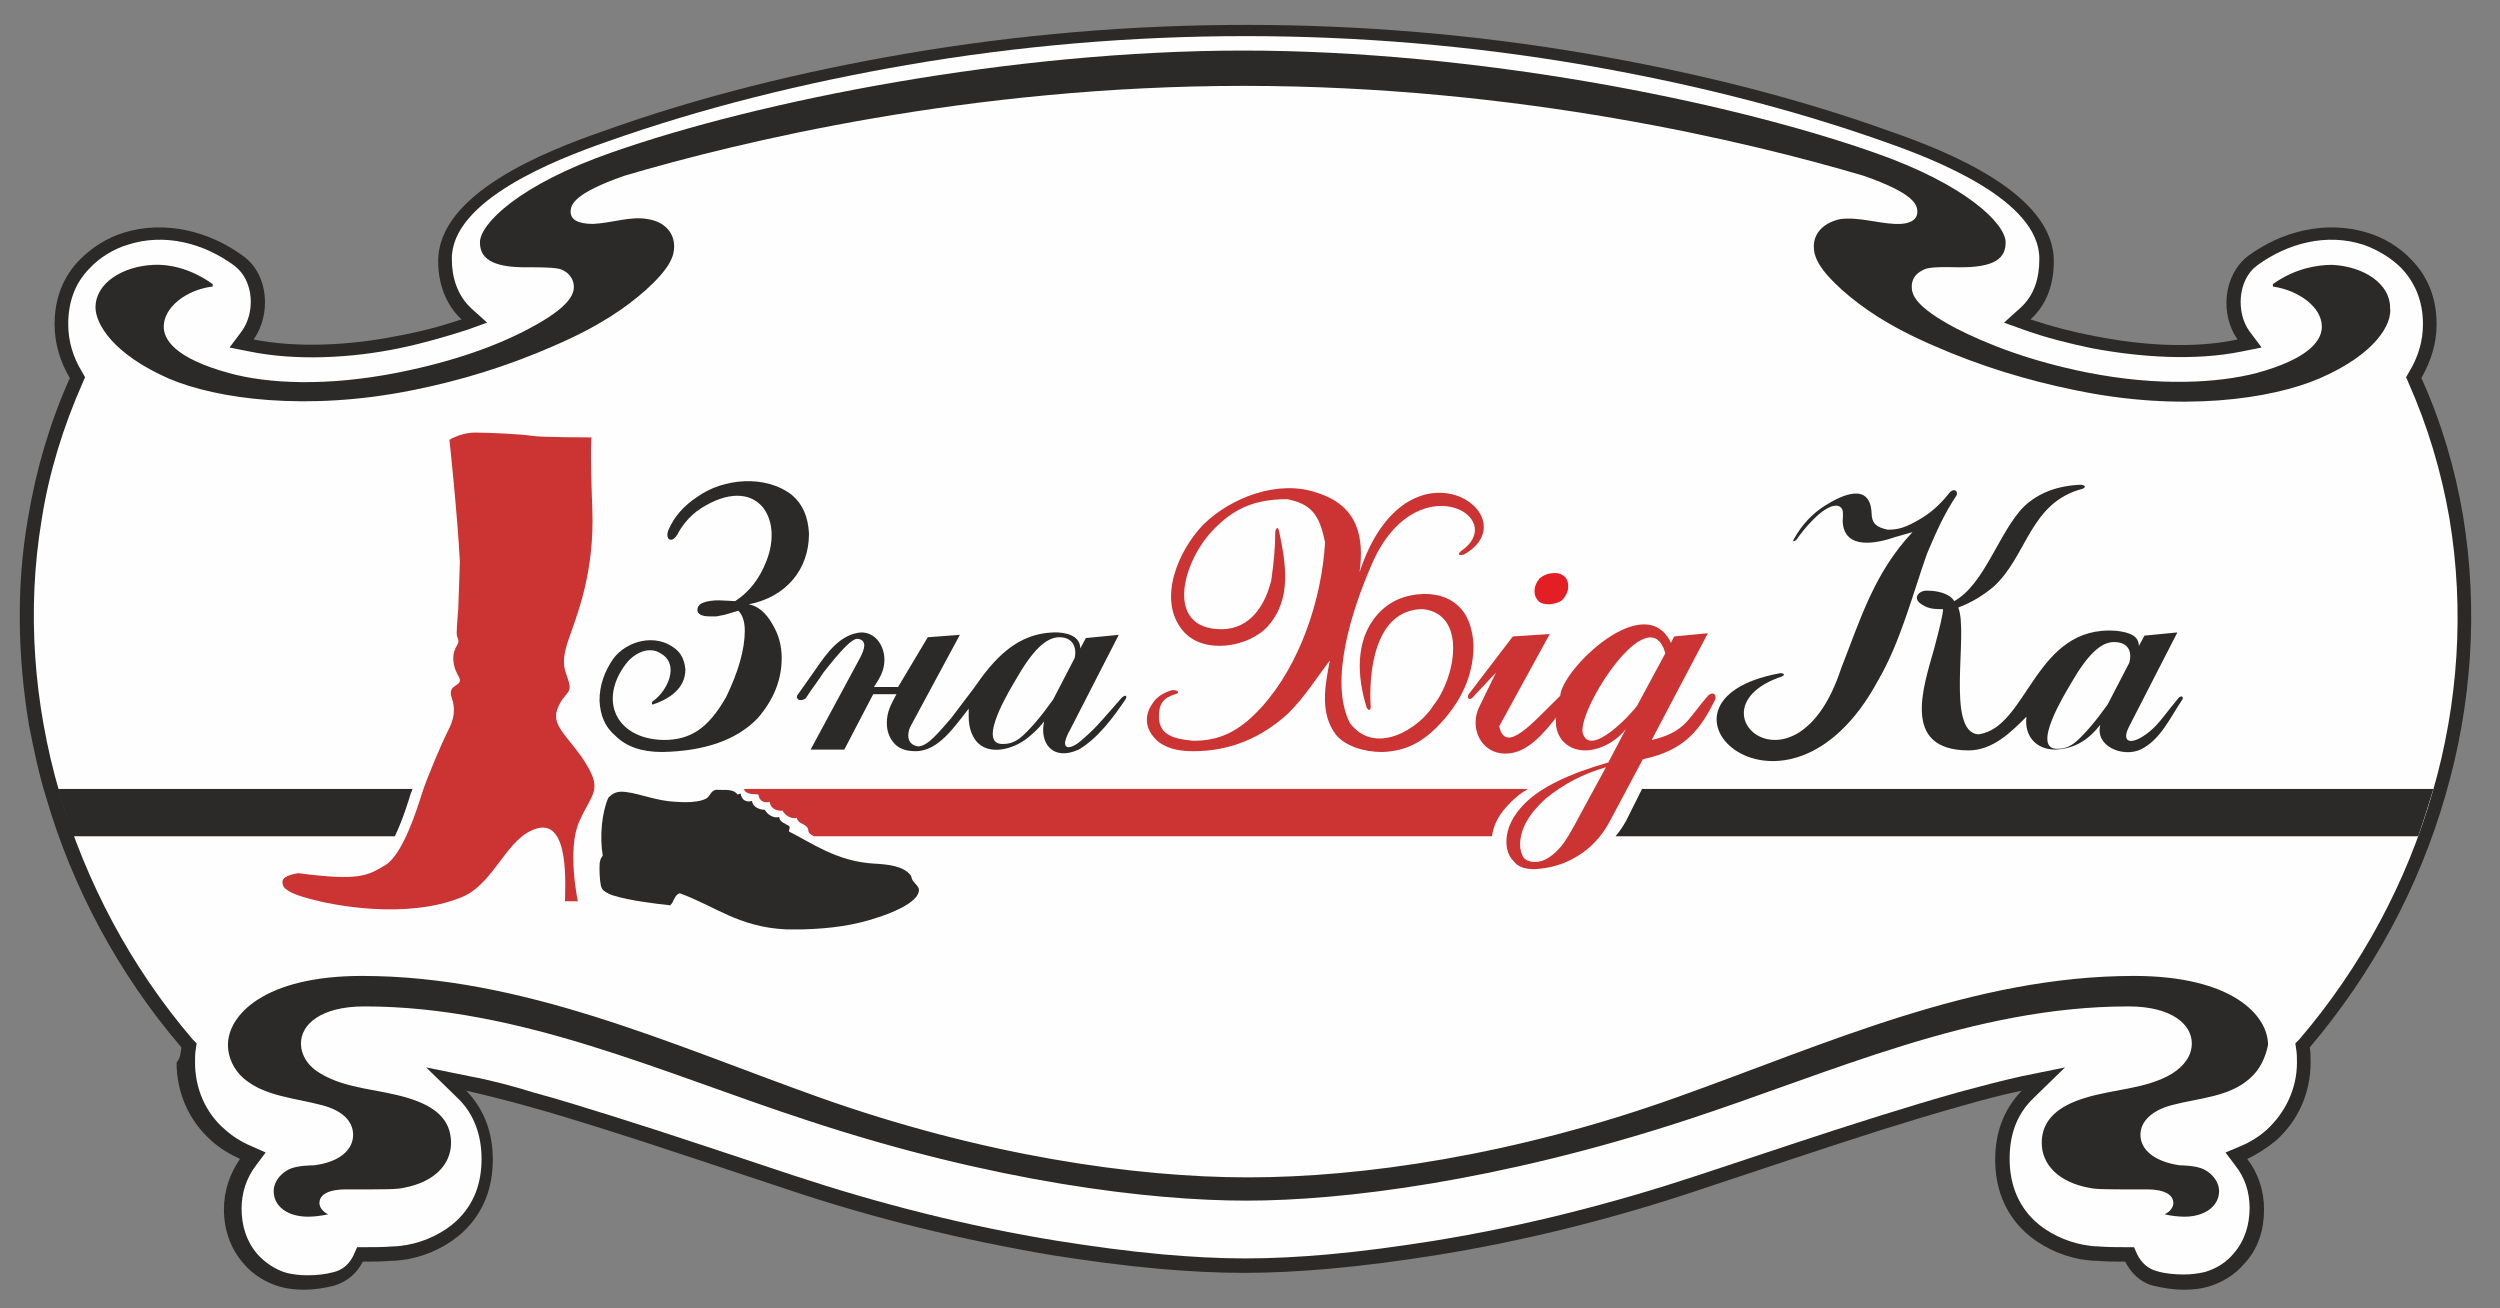 <?xml version="1.0" encoding="utf-8"?>
<!-- Generator: Adobe Illustrator 22.1.0, SVG Export Plug-In . SVG Version: 6.00 Build 0)  -->
<svg version="1.1" id="Слой_1" xmlns="http://www.w3.org/2000/svg" xmlns:xlink="http://www.w3.org/1999/xlink" x="0px" y="0px"
	 viewBox="0 0 311.5 163" style="enable-background:new 0 0 311.5 163;" xml:space="preserve">
<rect x="0" y="0" width="311.5" height="163" fill="#808080" stroke="none"/>
<style type="text/css">
	.st0{fill-rule:evenodd;clip-rule:evenodd;fill:#2B2A29;}
	.st1{fill-rule:evenodd;clip-rule:evenodd;fill:#FEFEFE;}
	.st2{fill:#2B2A29;}
	.st3{fill:#CC3333;}
	.st4{fill:#E31E24;}
	.st5{fill-rule:evenodd;clip-rule:evenodd;fill:#CC3333;}
</style>
<path class="st0" d="M22.6,130.5C14.8,121.4,9,110.6,5.7,99.2c-0.9-2.9-1.5-5.9-2.1-8.9C2.2,81.8,2,73,3.5,64.5
	c1-6,2.7-11.8,5.2-17.4c-1.2-2-1.9-4.3-1.9-6.7c0-3.1,1-5.9,3.2-8.1c1.5-1.5,3.4-2.7,5.4-3.3c5.1-1.6,10.7-0.2,14.9,2.9
	c3.2,2.3,3.5,7.3,1.3,10.4c5.6,1.1,12.1,0.7,17.7-0.4c2.8-0.5,5.5-1.2,8.2-2.1c-2-1.9-2.9-4.5-2.9-7.2c-0.1-8.5,13.5-13.8,20.4-16.2
	c12.2-4.4,25-7.5,37.8-9.7c14-2.4,28.2-3.6,42.5-3.6c14.2,0,28.5,1.2,42.5,3.6c12.8,2.2,25.6,5.3,37.8,9.7
	c6.9,2.4,20.4,7.7,20.3,16.2c0,2.7-0.8,5.3-2.9,7.2c2.7,0.9,5.4,1.6,8.1,2.1c5.6,1.1,12.1,1.6,17.7,0.4c-2.2-3.1-1.8-8,1.3-10.4
	c4.2-3.1,9.7-4.5,14.9-2.9c2,0.6,4,1.8,5.4,3.3c2.2,2.2,3.2,5,3.2,8.1c0,2.4-0.7,4.6-1.9,6.7c2.5,5.5,4.2,11.3,5.2,17.2
	c1.9,11.6,1.1,23.5-2.2,34.8c-3.3,11.5-9.1,22.2-16.9,31.4c0.1,0.6,0.1,1.2,0.1,1.9c0,3.7-1.5,7.2-4.3,9.7c-1.1,0.9-2.3,1.7-3.6,2.3
	c1.4,1.8,2.1,4,2.1,6.3c0,2.5-0.7,4.9-2.5,6.8c-1.1,1.3-2.7,2.3-4.4,2.8c-1,0.3-2,0.4-3.1,0.4c-1.3,0-2.5-0.2-3.8-0.5
	c-1.6-0.4-2.8-1.6-3.5-3c-1.2,0-2.3,0-3.5-0.1c-0.7,0-1.4-0.1-2.1-0.2c-2.6-0.5-5.1-1.7-7-3.5c-2.5-2.4-3.6-5.5-3.6-8.9
	c0-3.3,1-6.2,3.3-8.6c-2.5,0.5-5,1.2-7.5,1.9c-3.2,0.9-6.5,1.9-9.7,2.9c-7.6,2.4-15.2,5-22.8,7.5c-10.7,3.6-21.8,6.4-33,8.2
	c-4.4,0.7-8.9,1.3-13.4,1.7c-3.5,0.3-7,0.5-10.5,0.5c-3.5,0-7-0.2-10.5-0.5c-4.5-0.4-8.9-1-13.4-1.7c-11.2-1.9-22.3-4.6-33-8.2
	c-7.6-2.5-15.2-5.1-22.8-7.5c-3.2-1-6.4-2-9.7-2.9c-2.5-0.7-4.9-1.3-7.5-1.9c2.3,2.4,3.3,5.3,3.3,8.6c0,3.4-1.1,6.5-3.6,8.9
	c-1.9,1.8-4.4,3-7,3.5c-0.7,0.1-1.4,0.2-2.1,0.2c-1.2,0.1-2.3,0.1-3.5,0.1c-0.7,1.4-1.9,2.5-3.6,3c-1.2,0.3-2.5,0.5-3.7,0.5
	c-1,0-2.1-0.1-3.1-0.4c-1.7-0.5-3.3-1.5-4.4-2.8c-1.7-1.9-2.5-4.3-2.5-6.8c0-2.3,0.7-4.4,2-6.3c-1.3-0.6-2.5-1.3-3.6-2.3
	c-2.8-2.5-4.3-6-4.3-9.7C22.5,131.8,22.5,131.2,22.6,130.5"/>
<path class="st1" d="M279.3,43.8c-5.9,1.2-12.7,0.7-18.6-0.4c-2.9-0.6-5.7-1.3-8.5-2.3l-2.5-0.9l2-1.8c1.8-1.6,2.4-3.8,2.4-6.1
	c0.1-7.4-13.2-12.5-19.2-14.6c-12.1-4.3-24.8-7.4-37.5-9.6c-13.9-2.4-28.1-3.6-42.2-3.6c-14.1,0-28.3,1.2-42.2,3.6
	c-12.7,2.2-25.4,5.3-37.5,9.6c-6,2.1-19.3,7.2-19.2,14.6c0,2.3,0.7,4.5,2.4,6.1l2,1.8l-2.5,0.9c-2.8,0.9-5.6,1.7-8.5,2.3
	c-5.8,1.2-12.7,1.6-18.6,0.4l-2.5-0.5l1.5-2c1.7-2.3,1.6-6.3-0.9-8.2c-3.8-2.8-8.7-4.1-13.3-2.6c-1.7,0.5-3.5,1.6-4.7,2.9
	c-1.9,1.9-2.7,4.3-2.7,7c0,2.1,0.6,4.1,1.7,5.9l0.4,0.7l-0.3,0.7c-2.4,5.4-4.2,11.2-5.1,17c-1.9,11.3-1,23,2.2,34
	c3.3,11.2,8.9,21.8,16.6,30.8l0.5,0.5l-0.1,0.7c-0.1,0.6-0.1,1.1-0.1,1.7c0,3.2,1.3,6.3,3.8,8.4c0.9,0.8,2,1.5,3.2,2l1.8,0.8
	l-1.2,1.6c-1.2,1.6-1.8,3.4-1.8,5.4c0,2.1,0.6,4.1,2,5.7c0.9,1,2.2,1.9,3.6,2.3c0.8,0.2,1.7,0.3,2.6,0.3c1.1,0,2.2-0.1,3.3-0.4
	c1.2-0.3,2-1.1,2.5-2.2l0.4-0.9h1c1.2,0,2.3,0,3.5-0.1c0.6,0,1.2-0.1,1.8-0.2c2.2-0.4,4.5-1.5,6.1-3c2.2-2.1,3.1-4.7,3.1-7.7
	c0-2.9-0.9-5.6-3-7.6l-3.9-3.8l5.4,1.1c2.7,0.5,5.3,1.2,7.9,2c3.3,0.9,6.5,1.9,9.7,2.9c7.7,2.4,15.3,5,22.9,7.5
	c10.6,3.5,21.6,6.3,32.7,8.1c4.4,0.7,8.8,1.3,13.2,1.7c3.4,0.3,6.9,0.5,10.3,0.5c3.4,0,6.9-0.2,10.3-0.5c4.4-0.4,8.8-1,13.2-1.7
	c11.1-1.8,22.1-4.6,32.7-8.1c7.6-2.5,15.2-5.1,22.9-7.5c3.2-1,6.5-2,9.7-2.9c2.6-0.7,5.2-1.4,7.9-2l5.4-1.1l-3.9,3.8
	c-2.2,2.1-3,4.7-3,7.6c0,2.9,0.9,5.6,3.1,7.7c1.6,1.5,3.9,2.6,6.1,3c0.6,0.1,1.2,0.2,1.8,0.2c1.2,0.1,2.3,0.1,3.5,0.1h1l0.4,0.9
	c0.5,1,1.3,1.8,2.5,2.1c1,0.3,2.2,0.4,3.3,0.4c0.9,0,1.7-0.1,2.6-0.3c1.4-0.4,2.7-1.2,3.6-2.3c1.4-1.6,2-3.6,2-5.7
	c0-2-0.6-3.8-1.8-5.3l-1.2-1.6l1.9-0.8c1.2-0.5,2.3-1.2,3.2-2c2.4-2.2,3.8-5.2,3.8-8.4c0-0.6,0-1.1-0.1-1.7L286,130l0.5-0.5
	c7.7-9,13.4-19.6,16.6-30.8c3.2-11,4-22.7,2.1-34.1c-1-5.8-2.7-11.5-5.1-16.9l-0.3-0.7l0.4-0.7c1.1-1.8,1.7-3.8,1.7-5.9
	c0-2.6-0.8-5-2.7-7c-1.3-1.3-3-2.3-4.7-2.9c-4.6-1.5-9.5-0.2-13.3,2.6c-2.4,1.8-2.6,5.9-0.9,8.2l1.5,2L279.3,43.8z"/>
<path class="st2" d="M242.2,75.4C241.6,72.6,236.4,75.1,242.2,75.4"/>
<path class="st2" d="M263.4,80c-1.7,0-3.4,1.7-5.5,5.4c-0.4,0.7-4.9,7.9-1.6,7.9c0.7,0,1.5-0.1,2.5-1c1-0.9,2.3-2.4,3.8-4.5l2.7-5.2
	C265.7,81.2,265.2,80,263.4,80 M267.9,91.1c1.2-1,2-2.3,3.6-4.2c0.4-0.3,0.6,0,0.4,0.3c-1.5,2.2-2.7,5-5.2,6.2c-2.2,1-5.7-0.4-5-3.1
	c-1.4,1.8-3.1,3-5.6,3.1c-2.5,0-3.9-1.8-3.6-4.1c-1.9,1.9-4.2,4.2-7.2,4.2c-8.5,0-5.6-8-4.3-12.7c0.7-2.6,1.1-4.3,1.1-4.9
	c-0.9,0-1.7,0-2.5-0.5c-1.5-0.8-0.5-1.9,0.6-1.8c1.1,0,2.7,0.3,3.3,1.3c3.8-2.1,5.6-8.7,8.7-11.8c1.8-1.7,4.2-2.6,7.1-2.7
	c0.6,0.1,0.6,0.3,0.2,0.5c-6.6,1.7-6.9,8.4-11.1,12.2c-1.3,1.1-2.8,2-4.4,2.6c1.3,3.2-1.6,15.5,2.5,15.8c6.2-0.8,7-13.7,17.2-12.9
	c1.8,0.2,2.8,0.7,2.8,1.9l0.7-1.3l4.1-0.4l-6,11.7C264.2,92.6,265.6,93,267.9,91.1z"/>
<path class="st2" d="M132,79.4c-1.7,0-3.4,1.7-5.5,5.4c-0.4,0.7-4.9,7.9-1.6,7.9c0.7,0,1.5-0.1,2.5-1c1-0.9,2.3-2.4,3.8-4.5l2.7-5.2
	C134.2,80.7,133.7,79.4,132,79.4 M133.1,93.1c0.8,0,1.6-0.8,2.7-1.8c1.1-1,2.3-2.5,4-4.4c0.5-0.4,0.7-0.2,0.4,0.3
	c-1.5,2.2-3.4,4.8-5.8,6.2c-3.3,1.5-4.9-0.9-4.3-3.5c-0.9,1.1-1.3,1.4-2,2c-1.7,1.4-4.9,2.4-6.5,0.4c-0.6-0.8-0.9-1.8-0.9-3
	c0-0.4,0-0.6,0-1c-1.6,2-3.7,5.3-6.6,5.3c-1.2,0-2.1-0.3-2.7-1c-0.6-0.7-0.9-1.5-0.9-2.5c0-1.4,0.5-2.3,1.2-3.6h-2.9l-3.6,6.9H101
	l6.2-11.5c0.5-1,0.9-2.1-0.3-2.3c-0.7-0.1-2.1,1.4-4.3,4.2c-0.7,1.1-1.5,2.1-2.2,3.2c-0.5,0.4-1.2,0.3-1.1-0.3l2.4-3.4
	c1.3-1.9,3-4.3,5.6-4.5c1.9,0,2.9,1.8,2.9,3.4c0,1.4-0.6,2.3-1.3,3.4h3l3.7-6.2l4-0.3l-6.2,11.5c-0.4,0.9-0.4,2.2,1,2.4
	c1.2,0,2.6-1.8,4.1-3.5l2.8-3.7c2.5-3.6,5.4-7.1,10.5-7c1.8,0.1,2.8,0.8,2.8,2l0.7-1.3l4.1-0.4l-6,11.7
	C133.3,91,132.1,93,133.1,93.1z"/>
<path class="st2" d="M229.4,83.3c2.4-6.1,4.1-11.9,8.9-17l-2.1,0.6c-2.3,0.8-6.4,1.7-6.6-1.9c0-0.8,0.3-1.9-0.8-2
	c-1.7,0-4.1,3-5,4.3c-0.1,0-0.5,0.4-0.3-0.1c1-1.8,2.3-3.2,3.9-4.2c2.2-1.4,5.6-2.9,5.8,0.9c0,1.3,0.6,1.8,2,2.1
	c1.4,0,2.3-0.3,4-1.3c1.4-0.8,2.6-1.9,3.7-3.3c0.5-0.6,1.1-0.3,0.9,0.3c-1.6,2.4-2.6,4.7-3.7,7.3c-1.8,5.1-3.3,11-6.1,15.8
	c-11.5,21.3-31.1,2.6-12.3-0.9c0.2-0.1,1,0.1,0.3,0.4C210.1,88.3,223.8,100.4,229.4,83.3"/>
<path class="st2" d="M74.7,87.3c0-1.9,0.6-3.6,1.7-5.2c1.7-2.3,5.3-3.2,7.7-1.3c0.8,0.6,1.2,1.5,1.3,2.6c0,2.4-2,3.7-4.1,4.4
	c-0.1-0.1-0.1-0.3,0-0.4c1.8-1.2,3.5-4.6,1-6c-1.4-0.9-3.2-0.1-4.3,1.3c-3.5,4.6-1.2,9.4,4.7,9.5c3.2,0,5.5-1.3,7.8-5.4
	c1.5-3.1,2.3-5.9,2.3-8.2c0-1.2-0.3-2-0.8-2.5l-1.7,0.5l-1,0.2l-0.9,0c-1,0-1.5-0.3-1.5-0.8c0-0.4,0.2-0.7,0.7-0.9
	c0.5-0.2,1.2-0.3,2-0.3l2,0.1c1.7-1.1,3-2.7,3.9-5c2.2-5.6-1.4-10.8-8.1-6.6c-1.6,1-2.6,2.5-3,3.3c-0.7,1.2-1.6,0.6-1.1-0.6
	c0.7-1.6,1.9-3,3.6-4.1c3.2-2.3,8.5-2.8,11.8-0.2c1.3,1.1,2,2.7,2.1,4.8c0,4.5-2.9,7.9-7.5,8.8c1.1,0.2,2.1,1,2.9,2.4
	c0.8,1.3,1.2,2.7,1.2,4.3c0,2.7-1,5.2-3,7.5c-2.6,2.7-6.6,4.1-11.9,4.2c-2.6,0-4.5-0.7-5.8-2C75.4,90.6,74.8,89.2,74.7,87.3"/>
<path class="st3" d="M200.1,95.6c-2.8,0.8-5.3,2.1-7.5,3.9c-2.1,1.9-3.2,3.8-3.2,5.8c0,0.6,0.2,1.1,0.4,1.5c0.3,0.4,0.8,0.6,1.5,0.6
	c1,0,2-0.6,3-1.7c0.6-0.6,1.5-2.1,2.7-4.4L200.1,95.6z M197.2,91.3c0.9,3.3,6.3-2.6,6.8-3.4l3.5-6.5
	C205.5,74.3,196.6,88.4,197.2,91.3z M202.6,90.8c-1.1,1.5-3.2,2.7-5.1,2.7c-2.5,0-3.9-2-3.6-4.1c-1.5,1.9-3.6,4.5-6.3,4.5
	c-3.2,0-4.6-3.4-3.2-6l2-4.1l-3,3.2c-0.5,0.3-0.6-0.2-0.4-0.5l5.5-7.2l4.6-0.3l-6.3,11.5c0.8,3.6,4.2-0.5,7.6-3.8
	c0.2-3.3,10.6-13.4,13.8-6.6l0.4-0.8l4.2-0.4l-7,13.3c4.3-1,4.5-2.7,7.1-5.6c0.7-0.5,1,0.1,0.8,0.6c-1.8,3.6-3.7,6.3-9,7.4l-4.1,7.7
	c-1,1.9-2.4,3.4-4.1,4.4c-1.6,1-3.4,1.5-5.3,1.6c-1.2,0-2.1-0.3-2.6-1c-0.6-0.6-0.9-1.4-0.9-2.4c0-1.7,0.8-3.3,2.3-4.8
	c2-2,5.5-3.7,10.4-5.1L202.6,90.8z"/>
<path class="st4" d="M193.8,71.4c0.5,0,0.9,0.2,1.2,0.5c0.3,0.3,0.4,0.7,0.4,1.2c0,0.5-0.2,1-0.6,1.5c-0.3,0.4-0.9,0.6-1.7,0.7
	c-0.6,0-1.1-0.1-1.4-0.4c-0.3-0.3-0.5-0.7-0.5-1.2c0-0.6,0.2-1.1,0.6-1.6C192.4,71.6,193,71.4,193.8,71.4"/>
<path class="st3" d="M168.2,90.1c3.2,4.2,8.7,0.6,10.4-2.2c2.8-3.5,4.2-11.4-1.3-12c-6.1,0-6.8,8.1-6.5,12.3c-0.2,0.5-0.3,0.2-0.5,0
	c-1.2-3.8-1.5-8.4,1.3-11.6c1.5-1.7,3.4-2.5,5.8-2.6c2,0,3.5,0.6,4.6,1.8c1,1.1,1.5,2.7,1.6,4.6c0,3.2-1.1,6.1-3.3,8.8
	c-2.4,2.9-4.7,4.4-8.1,4.5c-2.2,0-4.5-0.7-5.7-2.1c-2.1-2.7-1.4-6.2-0.8-9.3c-1.7,2.2-3,4.4-5.2,6.6c-3.4,3.1-7.3,4.7-11.8,4.7
	c-1.5,0-3.1-0.2-4.4-1.2c-0.9-0.8-1.4-1.7-1.4-2.7c0-0.8,0.3-1.5,0.8-2.2c0.5-0.7,1.3-1.2,2.3-1.5c0.8-0.1,1.1,0.4,0.4,0.5
	c-1.5,0.5-2,1.2-2,2.8c0,2.5,2.3,2.8,4.3,3c3.1,0,5.6-1,8.5-4.2c4.8-5.3,7.5-13.5,7.9-20.5c-0.7-3.6-1.8-4.8-4.7-5.4
	c-4,0-6.7,1.1-9.4,4c-3.8,4.1-5.8,12.2,1.2,12.2c3.7,0,5.5-3.2,6.2-6.1c0.3-2.1,0.5-4,0.5-6.1c0.2-0.7,0.4-0.4,0.5,0.1
	c0.8,3.9,1.6,8.3-1.4,11.7c-2.4,2.7-8.1,3.6-10.6,0.6c-3.3-3.9-0.5-10.1,2.5-13.2c3.4-3.4,9.4-5.7,14.2-4c5.1,1.6,5.9,5.5,5.3,9.9
	c5.9-17.9,21.5-7,13-2.2c-0.5,0.1-0.9,0.1-0.4-0.4c6.3-4.3-5.8-11.1-11.2,1.9C168.6,75.7,165.5,84.8,168.2,90.1"/>
<path class="st5" d="M57.3,70l-0.2,5.9c0,0-0.2,2.3-0.2,3c0,0.7,0.5,0.8,0,1.6c-0.5,0.8-0.7,2.1,0.2,3.7c0.9,1.5-1.5,0.8-0.8,2.8
	c0.7,2-0.2,3.5-0.7,4.5c-0.5,1-2.4,5.4-3,7.3c-0.6,1.9-2.4,7.7-4.6,9c-2.2,1.3-3.2,2-10.8,1c0,0-1.9,0.2-2,1c0,0.1,0,0.1,0,0.2v0
	c0,0.7,0.8,1.3,3.4,2c2.9,0.8,12,2.6,18.9-0.2c4.2-1.7,5.6-7.6,9.5-8.6c4-1,3.4,7.3,3.4,9.1h1.6c0,0-1.4-6.5,0.2-10
	c1.6-3.5,2.8-3.8,0.9-7c-1.9-3.2-4.4-4.7-3.7-6.8c0.7-2.1,1.9-2,1.5-3.4c-0.3-1.4-1.2-2-0.1-5.3c1.1-3.2,3.3-8.4,3-16.4
	c-0.3-8-0.1-8.9-0.1-8.9s-6.4,0-7.5-0.2c-1.1-0.2-5.2-0.4-7-0.4c-1.8,0-3.2,0.9-3.2,0.9S57,64.1,57.3,70"/>
<path class="st0" d="M92.3,98.9c0.1,0.8,0.7,1.1,1.4,0.9c0.1,0.8,1,1.1,1.6,1.1c0.3,0.6,1.1,1.1,1.8,0.9c0,0.6,0.7,0.8,1.2,1.1
	c0.2,0.2,0,0.5,0,0.7c2.8,1.4,5.9,3.7,10.5,4c1.9,0.1,3.8,0.3,4.7,1.5c0.1,0.2,0.1,0.5,0.3,0.7c0.3,0.4,0.6,0.6,0.7,1
	c0,0,0,0.1,0,0.1c0,1.6-3.8,3-5.1,3.4c-2.9,1-5.9,1.4-9.3,1.5h-0.2c-0.7,0-1.3,0-2,0c-5.9-0.3-8.8-2.9-13.2-4.5
	c-0.7,0.2-0.7,1.1-1.2,1.5c-1.9-0.2-5.1-0.6-7-1.2c-0.5-0.1-1.4-0.6-1.5-0.9c-0.2-0.3-0.3-1.5-0.3-2.4v-0.1c0-0.4,0-0.7,0.1-1
	c0-0.2,0.2-0.4,0.3-0.6c-0.4-2.4-0.1-5.4,0.7-7.2c0.5-0.5,1-0.9,2.3-0.7c1.6,0.2,3.8,1.1,6,1.2c1.2,0.1,3,0.1,3.9-0.4
	c0.5-0.3,0.5-0.9,1.2-1.1c1,0.1,2.1-0.2,2.7,0.6C91.9,99.1,91.9,98.9,92.3,98.9"/>
<path class="st0" d="M204.6,98.3c32.9,0,65.7,0,98.6,0c-0.6,2-1.2,3.9-1.9,5.9h-100c0.5-0.6,0.9-1.2,1.3-1.9L204.6,98.3z"/>
<path class="st5" d="M92.7,98.3h97.7c-0.9,0.5-1.6,1.1-2.2,1.7c-1.4,1.4-2.1,2.7-2.3,4.2h-84.5c-1.1-0.6-0.4-0.7-0.9-1.2
	c-0.4-0.4-1.2-0.5-1.2-1.1c-0.7,0.2-1.5-0.3-1.8-0.9c-0.6,0.1-1.5-0.2-1.6-1.1c-0.7,0.2-1.3-0.1-1.4-0.9
	C94.1,98.9,92.9,99.1,92.7,98.3"/>
<path class="st0" d="M7.2,98.3h44.2c-0.1,0.2-0.1,0.4-0.2,0.5c-0.3,1-1,3.3-2,5.4H9.1C8.4,102.2,7.8,100.2,7.2,98.3"/>
<path class="st0" d="M288.9,47.2c-5.9,2.5-17.1,4.2-30.4,1.4c-5.9-1.2-11.8-3-17.5-5.5c-5.8-2.5-9-4.8-11.4-6.9
	c-3-2.7-3.6-4.2-3.6-5.5c0-1.8,1.4-3,3.3-3.4c2.1-0.3,4.6,0.5,6.8,0.6c2,0.1,2.8-0.6,2.8-1.5c0-0.9-0.4-2.3-6.7-4.5
	c-14.2-4.2-43-11.2-77.2-11.2c-34.2,0-63,7-77.2,11.2c-6.3,2.2-6.7,3.6-6.7,4.5c0,0.9,0.8,1.5,2.8,1.5c2.3-0.1,4.7-1,6.8-0.6
	c2,0.3,3.3,1.6,3.3,3.4c0,1.3-0.6,2.8-3.6,5.5c-2.4,2.1-5.6,4.4-11.4,6.9c-5.7,2.5-11.5,4.3-17.5,5.5c-13.3,2.7-24.5,1.1-30.4-1.4
	c-7.1-3.1-9.2-6.9-9.2-8.9c0-3,3.3-5.1,7.2-5.3c1.9-0.1,4.6,0.4,7.4,2.4l0,0.3c-3.3,0.4-6.1,2.6-6.1,5c0,1.5,1.2,3.9,8.2,5.8
	c4.7,1.3,12.1,1.7,21.1-0.1c7-1.4,12.4-3.4,16.3-5.5c5.1-2.7,5.5-4.3,5.5-5.2c0-0.8-0.5-1.6-1.3-2c-0.4-0.2-0.7-0.4-4.3-0.4
	c-4.9,0.1-6.1-1.3-6.1-3.1c0-2.3,4.9-7.2,16.4-11.2c18.5-6.5,50-12.7,78.7-12.7c28.8,0,60.1,6.2,78.6,12.7
	c11.5,4,16.4,8.9,16.4,11.2c0,1.9-1.2,3.2-6.1,3.1c-3.6-0.1-3.9,0.2-4.3,0.4c-0.8,0.4-1.3,1.1-1.3,2c0,1,0.4,2.5,5.5,5.2
	c3.9,2,9.3,4.1,16.3,5.5c9,1.8,16.4,1.3,21.1,0.1c7-1.9,8.2-4.3,8.2-5.8c0-2.4-2.8-4.5-6.1-5l0-0.3c2.8-2,5.6-2.4,7.4-2.4
	c4,0.2,7.2,2.4,7.2,5.3C298.1,40.3,296.1,44.1,288.9,47.2"/>
<path class="st0" d="M280.3,134.4c-2.6,2.3-6.3,2.4-9.7,3.3c-2.6,0.7-3.9,2.1-3.9,3.7c0,1.7,1.5,3.3,4.9,3.8c0.1,0,2,0,3,0.5
	c1.2,0.6,1.9,1.7,1.9,2.7c0,1.9-1.8,3.2-4.3,3.2c-0.7,0-1.7-0.1-2.5-0.3c0.7-0.3,1.1-0.9,1.1-1.4c0-0.8-0.7-1.7-3.3-1.7
	c-5.3,0-6.3,0-7.2-0.2c-3.8-0.7-5.9-2.9-5.9-5.6c0-2.9,2.1-4.6,5.4-5.6c3.5-1.1,7.6-1.1,10.8-3c1.6-1,2.5-2.3,2.5-3.8
	c0-2.3-2.4-4.6-7.9-4.6c-19.4,0-37.1,8.3-55.2,14.2c-23.3,7.6-42.7,10-54.7,10c-12,0-31.4-2.3-54.7-10
	c-18.1-5.9-35.8-14.2-55.2-14.2c-5.5,0-7.9,2.3-7.9,4.6c0,1.5,0.9,2.9,2.5,3.8c3.2,1.9,7.2,1.9,10.8,3c3.3,1,5.4,2.6,5.4,5.6
	c0,2.7-2.1,4.9-5.9,5.6c-0.9,0.2-1.9,0.2-7.2,0.2c-2.6,0-3.3,0.9-3.3,1.7c0,0.5,0.4,1.1,1.1,1.4c-0.9,0.2-1.8,0.3-2.5,0.3
	c-2.6,0-4.3-1.3-4.3-3.2c0-1,0.7-2.1,1.9-2.7c1-0.5,2.9-0.5,3.1-0.5c3.3-0.4,4.9-2,4.9-3.8c0-1.6-1.2-3-3.9-3.7
	c-3.4-0.9-7.1-1.1-9.7-3.3c-1.3-1.1-2-2.7-2-4.2c0-3.7,4.5-8.6,16.7-8.6c20,0,38.4,8.5,56.9,15.1c20.5,7.3,39.5,10,53.5,10
	c14.1,0,33.1-2.7,53.5-10c18.5-6.6,36.9-15.1,56.9-15.1c12.2,0,16.7,4.9,16.7,8.6C282.3,131.7,281.6,133.3,280.3,134.4"/>
</svg>
